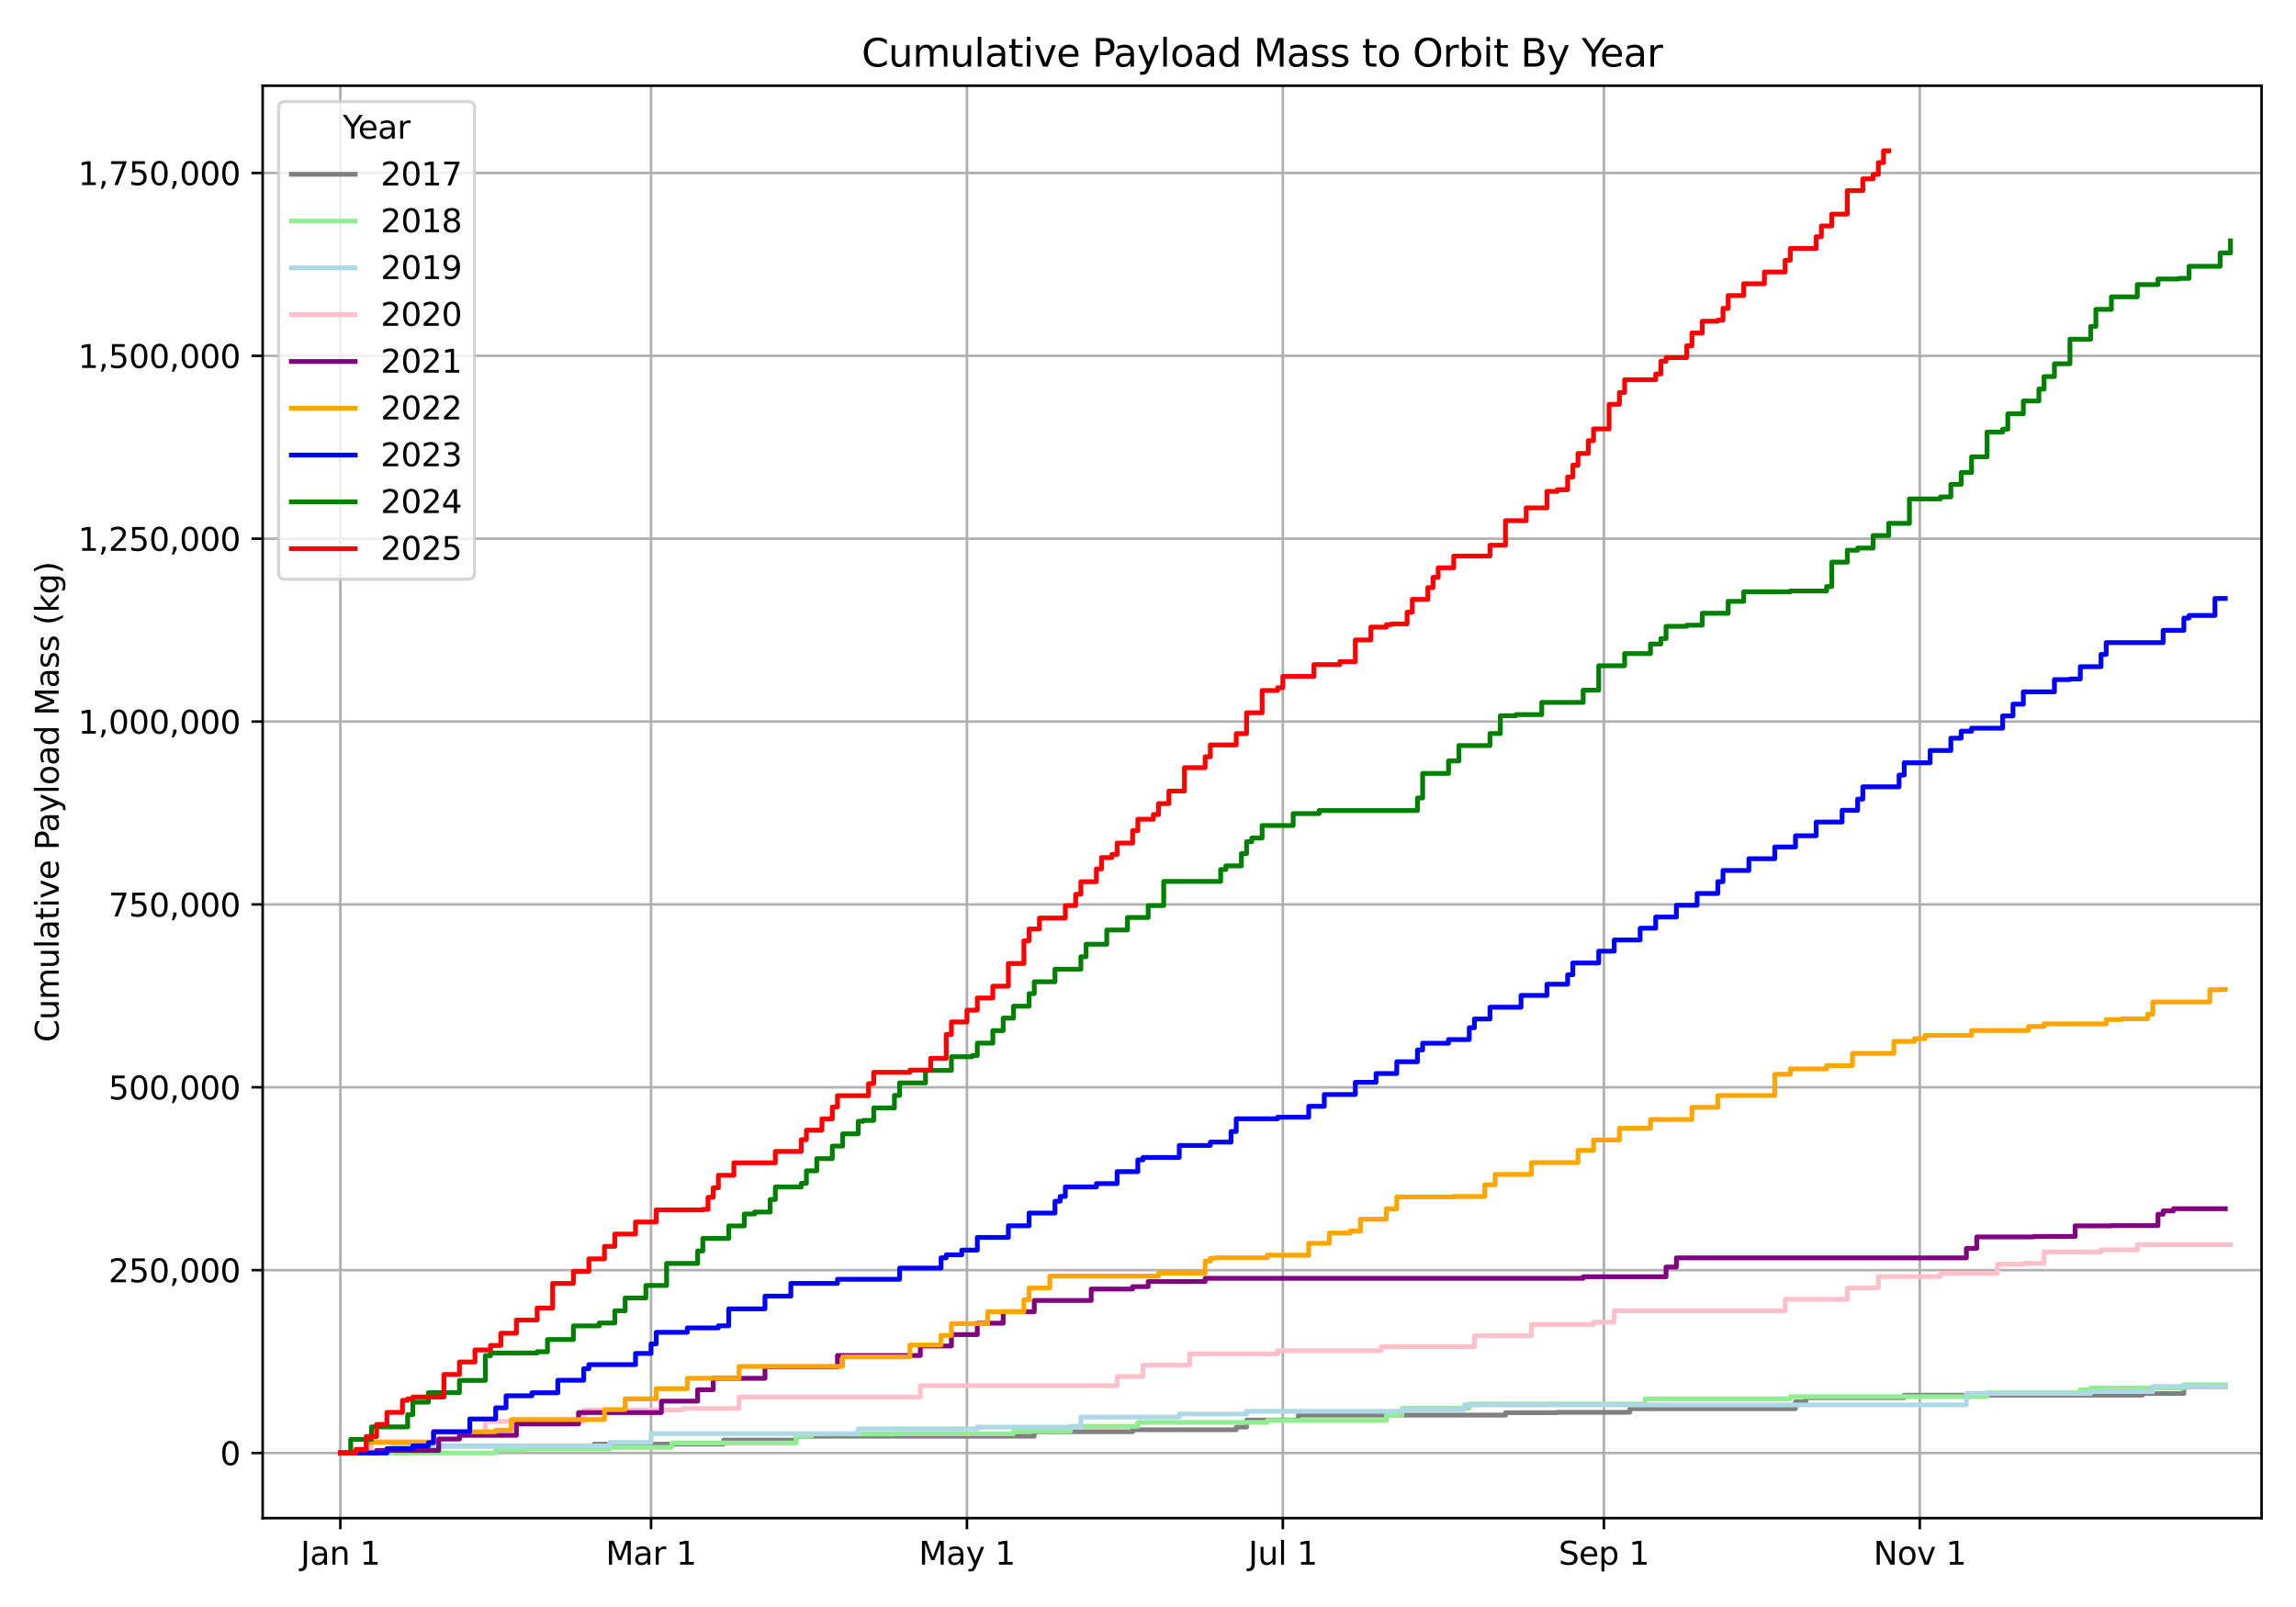 <?xml version="1.0" encoding="utf-8" standalone="no"?>
<!DOCTYPE svg PUBLIC "-//W3C//DTD SVG 1.1//EN"
  "http://www.w3.org/Graphics/SVG/1.1/DTD/svg11.dtd">
<svg xmlns:xlink="http://www.w3.org/1999/xlink" width="720pt" height="504pt" viewBox="0 0 720 504" xmlns="http://www.w3.org/2000/svg" version="1.1">
 <defs>
  <style type="text/css">*{stroke-linejoin: round; stroke-linecap: butt}</style>
 </defs>
 <g id="figure_1">
  <g id="patch_1">
   <path d="M 0 504 
L 720 504 
L 720 0 
L 0 0 
z
" style="fill: #ffffff"/>
  </g>
  <g id="axes_1">
   <g id="patch_2">
    <path d="M 82.37 476.12 
L 709.2 476.12 
L 709.2 26.88 
L 82.37 26.88 
z
" style="fill: #ffffff"/>
   </g>
   <g id="matplotlib.axis_1">
    <g id="xtick_1">
     <g id="line2d_1">
      <path d="M 106.729 476.12 
L 106.729 26.88 
" clip-path="url(#p1cbd0524ed)" style="fill: none; stroke: #b0b0b0; stroke-width: 0.8; stroke-linecap: square"/>
     </g>
     <g id="line2d_2">
      <defs>
       <path id="m8ef0f8f6c8" d="M 0 0 
L 0 3.5 
" style="stroke: #000000; stroke-width: 0.8"/>
      </defs>
      <g>
       <use xlink:href="#m8ef0f8f6c8" x="106.729" y="476.12" style="stroke: #000000; stroke-width: 0.8"/>
      </g>
     </g>
     <g id="text_1">
      <!-- Jan 1 -->
      <g transform="translate(94.251 490.718) scale(0.1 -0.1)">
       <defs>
        <path id="DejaVuSans-4a" d="M 628 4666 
L 1259 4666 
L 1259 325 
Q 1259 -519 939 -900 
Q 619 -1281 -91 -1281 
L -331 -1281 
L -331 -750 
L -134 -750 
Q 284 -750 456 -515 
Q 628 -281 628 325 
L 628 4666 
z
" transform="scale(0.016)"/>
        <path id="DejaVuSans-61" d="M 2194 1759 
Q 1497 1759 1228 1600 
Q 959 1441 959 1056 
Q 959 750 1161 570 
Q 1363 391 1709 391 
Q 2188 391 2477 730 
Q 2766 1069 2766 1631 
L 2766 1759 
L 2194 1759 
z
M 3341 1997 
L 3341 0 
L 2766 0 
L 2766 531 
Q 2569 213 2275 61 
Q 1981 -91 1556 -91 
Q 1019 -91 701 211 
Q 384 513 384 1019 
Q 384 1609 779 1909 
Q 1175 2209 1959 2209 
L 2766 2209 
L 2766 2266 
Q 2766 2663 2505 2880 
Q 2244 3097 1772 3097 
Q 1472 3097 1187 3025 
Q 903 2953 641 2809 
L 641 3341 
Q 956 3463 1253 3523 
Q 1550 3584 1831 3584 
Q 2591 3584 2966 3190 
Q 3341 2797 3341 1997 
z
" transform="scale(0.016)"/>
        <path id="DejaVuSans-6e" d="M 3513 2113 
L 3513 0 
L 2938 0 
L 2938 2094 
Q 2938 2591 2744 2837 
Q 2550 3084 2163 3084 
Q 1697 3084 1428 2787 
Q 1159 2491 1159 1978 
L 1159 0 
L 581 0 
L 581 3500 
L 1159 3500 
L 1159 2956 
Q 1366 3272 1645 3428 
Q 1925 3584 2291 3584 
Q 2894 3584 3203 3211 
Q 3513 2838 3513 2113 
z
" transform="scale(0.016)"/>
        <path id="DejaVuSans-20" transform="scale(0.016)"/>
        <path id="DejaVuSans-31" d="M 794 531 
L 1825 531 
L 1825 4091 
L 703 3866 
L 703 4441 
L 1819 4666 
L 2450 4666 
L 2450 531 
L 3481 531 
L 3481 0 
L 794 0 
L 794 531 
z
" transform="scale(0.016)"/>
       </defs>
       <use xlink:href="#DejaVuSans-4a"/>
       <use xlink:href="#DejaVuSans-61" x="29.492"/>
       <use xlink:href="#DejaVuSans-6e" x="90.771"/>
       <use xlink:href="#DejaVuSans-20" x="154.15"/>
       <use xlink:href="#DejaVuSans-31" x="185.938"/>
      </g>
     </g>
    </g>
    <g id="xtick_2">
     <g id="line2d_3">
      <path d="M 204.163 476.12 
L 204.163 26.88 
" clip-path="url(#p1cbd0524ed)" style="fill: none; stroke: #b0b0b0; stroke-width: 0.8; stroke-linecap: square"/>
     </g>
     <g id="line2d_4">
      <g>
       <use xlink:href="#m8ef0f8f6c8" x="204.163" y="476.12" style="stroke: #000000; stroke-width: 0.8"/>
      </g>
     </g>
     <g id="text_2">
      <!-- Mar 1 -->
      <g transform="translate(189.959 490.718) scale(0.1 -0.1)">
       <defs>
        <path id="DejaVuSans-4d" d="M 628 4666 
L 1569 4666 
L 2759 1491 
L 3956 4666 
L 4897 4666 
L 4897 0 
L 4281 0 
L 4281 4097 
L 3078 897 
L 2444 897 
L 1241 4097 
L 1241 0 
L 628 0 
L 628 4666 
z
" transform="scale(0.016)"/>
        <path id="DejaVuSans-72" d="M 2631 2963 
Q 2534 3019 2420 3045 
Q 2306 3072 2169 3072 
Q 1681 3072 1420 2755 
Q 1159 2438 1159 1844 
L 1159 0 
L 581 0 
L 581 3500 
L 1159 3500 
L 1159 2956 
Q 1341 3275 1631 3429 
Q 1922 3584 2338 3584 
Q 2397 3584 2469 3576 
Q 2541 3569 2628 3553 
L 2631 2963 
z
" transform="scale(0.016)"/>
       </defs>
       <use xlink:href="#DejaVuSans-4d"/>
       <use xlink:href="#DejaVuSans-61" x="86.279"/>
       <use xlink:href="#DejaVuSans-72" x="147.559"/>
       <use xlink:href="#DejaVuSans-20" x="188.672"/>
       <use xlink:href="#DejaVuSans-31" x="220.459"/>
      </g>
     </g>
    </g>
    <g id="xtick_3">
     <g id="line2d_5">
      <path d="M 303.222 476.12 
L 303.222 26.88 
" clip-path="url(#p1cbd0524ed)" style="fill: none; stroke: #b0b0b0; stroke-width: 0.8; stroke-linecap: square"/>
     </g>
     <g id="line2d_6">
      <g>
       <use xlink:href="#m8ef0f8f6c8" x="303.222" y="476.12" style="stroke: #000000; stroke-width: 0.8"/>
      </g>
     </g>
     <g id="text_3">
      <!-- May 1 -->
      <g transform="translate(288.114 490.718) scale(0.1 -0.1)">
       <defs>
        <path id="DejaVuSans-79" d="M 2059 -325 
Q 1816 -950 1584 -1140 
Q 1353 -1331 966 -1331 
L 506 -1331 
L 506 -850 
L 844 -850 
Q 1081 -850 1212 -737 
Q 1344 -625 1503 -206 
L 1606 56 
L 191 3500 
L 800 3500 
L 1894 763 
L 2988 3500 
L 3597 3500 
L 2059 -325 
z
" transform="scale(0.016)"/>
       </defs>
       <use xlink:href="#DejaVuSans-4d"/>
       <use xlink:href="#DejaVuSans-61" x="86.279"/>
       <use xlink:href="#DejaVuSans-79" x="147.559"/>
       <use xlink:href="#DejaVuSans-20" x="206.738"/>
       <use xlink:href="#DejaVuSans-31" x="238.525"/>
      </g>
     </g>
    </g>
    <g id="xtick_4">
     <g id="line2d_7">
      <path d="M 402.281 476.12 
L 402.281 26.88 
" clip-path="url(#p1cbd0524ed)" style="fill: none; stroke: #b0b0b0; stroke-width: 0.8; stroke-linecap: square"/>
     </g>
     <g id="line2d_8">
      <g>
       <use xlink:href="#m8ef0f8f6c8" x="402.281" y="476.12" style="stroke: #000000; stroke-width: 0.8"/>
      </g>
     </g>
     <g id="text_4">
      <!-- Jul 1 -->
      <g transform="translate(391.478 490.718) scale(0.1 -0.1)">
       <defs>
        <path id="DejaVuSans-75" d="M 544 1381 
L 544 3500 
L 1119 3500 
L 1119 1403 
Q 1119 906 1312 657 
Q 1506 409 1894 409 
Q 2359 409 2629 706 
Q 2900 1003 2900 1516 
L 2900 3500 
L 3475 3500 
L 3475 0 
L 2900 0 
L 2900 538 
Q 2691 219 2414 64 
Q 2138 -91 1772 -91 
Q 1169 -91 856 284 
Q 544 659 544 1381 
z
M 1991 3584 
L 1991 3584 
z
" transform="scale(0.016)"/>
        <path id="DejaVuSans-6c" d="M 603 4863 
L 1178 4863 
L 1178 0 
L 603 0 
L 603 4863 
z
" transform="scale(0.016)"/>
       </defs>
       <use xlink:href="#DejaVuSans-4a"/>
       <use xlink:href="#DejaVuSans-75" x="29.492"/>
       <use xlink:href="#DejaVuSans-6c" x="92.871"/>
       <use xlink:href="#DejaVuSans-20" x="120.654"/>
       <use xlink:href="#DejaVuSans-31" x="152.441"/>
      </g>
     </g>
    </g>
    <g id="xtick_5">
     <g id="line2d_9">
      <path d="M 502.963 476.12 
L 502.963 26.88 
" clip-path="url(#p1cbd0524ed)" style="fill: none; stroke: #b0b0b0; stroke-width: 0.8; stroke-linecap: square"/>
     </g>
     <g id="line2d_10">
      <g>
       <use xlink:href="#m8ef0f8f6c8" x="502.963" y="476.12" style="stroke: #000000; stroke-width: 0.8"/>
      </g>
     </g>
     <g id="text_5">
      <!-- Sep 1 -->
      <g transform="translate(488.768 490.718) scale(0.1 -0.1)">
       <defs>
        <path id="DejaVuSans-53" d="M 3425 4513 
L 3425 3897 
Q 3066 4069 2747 4153 
Q 2428 4238 2131 4238 
Q 1616 4238 1336 4038 
Q 1056 3838 1056 3469 
Q 1056 3159 1242 3001 
Q 1428 2844 1947 2747 
L 2328 2669 
Q 3034 2534 3370 2195 
Q 3706 1856 3706 1288 
Q 3706 609 3251 259 
Q 2797 -91 1919 -91 
Q 1588 -91 1214 -16 
Q 841 59 441 206 
L 441 856 
Q 825 641 1194 531 
Q 1563 422 1919 422 
Q 2459 422 2753 634 
Q 3047 847 3047 1241 
Q 3047 1584 2836 1778 
Q 2625 1972 2144 2069 
L 1759 2144 
Q 1053 2284 737 2584 
Q 422 2884 422 3419 
Q 422 4038 858 4394 
Q 1294 4750 2059 4750 
Q 2388 4750 2728 4690 
Q 3069 4631 3425 4513 
z
" transform="scale(0.016)"/>
        <path id="DejaVuSans-65" d="M 3597 1894 
L 3597 1613 
L 953 1613 
Q 991 1019 1311 708 
Q 1631 397 2203 397 
Q 2534 397 2845 478 
Q 3156 559 3463 722 
L 3463 178 
Q 3153 47 2828 -22 
Q 2503 -91 2169 -91 
Q 1331 -91 842 396 
Q 353 884 353 1716 
Q 353 2575 817 3079 
Q 1281 3584 2069 3584 
Q 2775 3584 3186 3129 
Q 3597 2675 3597 1894 
z
M 3022 2063 
Q 3016 2534 2758 2815 
Q 2500 3097 2075 3097 
Q 1594 3097 1305 2825 
Q 1016 2553 972 2059 
L 3022 2063 
z
" transform="scale(0.016)"/>
        <path id="DejaVuSans-70" d="M 1159 525 
L 1159 -1331 
L 581 -1331 
L 581 3500 
L 1159 3500 
L 1159 2969 
Q 1341 3281 1617 3432 
Q 1894 3584 2278 3584 
Q 2916 3584 3314 3078 
Q 3713 2572 3713 1747 
Q 3713 922 3314 415 
Q 2916 -91 2278 -91 
Q 1894 -91 1617 61 
Q 1341 213 1159 525 
z
M 3116 1747 
Q 3116 2381 2855 2742 
Q 2594 3103 2138 3103 
Q 1681 3103 1420 2742 
Q 1159 2381 1159 1747 
Q 1159 1113 1420 752 
Q 1681 391 2138 391 
Q 2594 391 2855 752 
Q 3116 1113 3116 1747 
z
" transform="scale(0.016)"/>
       </defs>
       <use xlink:href="#DejaVuSans-53"/>
       <use xlink:href="#DejaVuSans-65" x="63.477"/>
       <use xlink:href="#DejaVuSans-70" x="125"/>
       <use xlink:href="#DejaVuSans-20" x="188.477"/>
       <use xlink:href="#DejaVuSans-31" x="220.264"/>
      </g>
     </g>
    </g>
    <g id="xtick_6">
     <g id="line2d_11">
      <path d="M 602.022 476.12 
L 602.022 26.88 
" clip-path="url(#p1cbd0524ed)" style="fill: none; stroke: #b0b0b0; stroke-width: 0.8; stroke-linecap: square"/>
     </g>
     <g id="line2d_12">
      <g>
       <use xlink:href="#m8ef0f8f6c8" x="602.022" y="476.12" style="stroke: #000000; stroke-width: 0.8"/>
      </g>
     </g>
     <g id="text_6">
      <!-- Nov 1 -->
      <g transform="translate(587.492 490.718) scale(0.1 -0.1)">
       <defs>
        <path id="DejaVuSans-4e" d="M 628 4666 
L 1478 4666 
L 3547 763 
L 3547 4666 
L 4159 4666 
L 4159 0 
L 3309 0 
L 1241 3903 
L 1241 0 
L 628 0 
L 628 4666 
z
" transform="scale(0.016)"/>
        <path id="DejaVuSans-6f" d="M 1959 3097 
Q 1497 3097 1228 2736 
Q 959 2375 959 1747 
Q 959 1119 1226 758 
Q 1494 397 1959 397 
Q 2419 397 2687 759 
Q 2956 1122 2956 1747 
Q 2956 2369 2687 2733 
Q 2419 3097 1959 3097 
z
M 1959 3584 
Q 2709 3584 3137 3096 
Q 3566 2609 3566 1747 
Q 3566 888 3137 398 
Q 2709 -91 1959 -91 
Q 1206 -91 779 398 
Q 353 888 353 1747 
Q 353 2609 779 3096 
Q 1206 3584 1959 3584 
z
" transform="scale(0.016)"/>
        <path id="DejaVuSans-76" d="M 191 3500 
L 800 3500 
L 1894 563 
L 2988 3500 
L 3597 3500 
L 2284 0 
L 1503 0 
L 191 3500 
z
" transform="scale(0.016)"/>
       </defs>
       <use xlink:href="#DejaVuSans-4e"/>
       <use xlink:href="#DejaVuSans-6f" x="74.805"/>
       <use xlink:href="#DejaVuSans-76" x="135.986"/>
       <use xlink:href="#DejaVuSans-20" x="195.166"/>
       <use xlink:href="#DejaVuSans-31" x="226.953"/>
      </g>
     </g>
    </g>
   </g>
   <g id="matplotlib.axis_2">
    <g id="ytick_1">
     <g id="line2d_13">
      <path d="M 82.37 455.7 
L 709.2 455.7 
" clip-path="url(#p1cbd0524ed)" style="fill: none; stroke: #b0b0b0; stroke-width: 0.8; stroke-linecap: square"/>
     </g>
     <g id="line2d_14">
      <defs>
       <path id="m4c417c24a1" d="M 0 0 
L -3.5 0 
" style="stroke: #000000; stroke-width: 0.8"/>
      </defs>
      <g>
       <use xlink:href="#m4c417c24a1" x="82.37" y="455.7" style="stroke: #000000; stroke-width: 0.8"/>
      </g>
     </g>
     <g id="text_7">
      <!-- 0 -->
      <g transform="translate(69.007 459.499) scale(0.1 -0.1)">
       <defs>
        <path id="DejaVuSans-30" d="M 2034 4250 
Q 1547 4250 1301 3770 
Q 1056 3291 1056 2328 
Q 1056 1369 1301 889 
Q 1547 409 2034 409 
Q 2525 409 2770 889 
Q 3016 1369 3016 2328 
Q 3016 3291 2770 3770 
Q 2525 4250 2034 4250 
z
M 2034 4750 
Q 2819 4750 3233 4129 
Q 3647 3509 3647 2328 
Q 3647 1150 3233 529 
Q 2819 -91 2034 -91 
Q 1250 -91 836 529 
Q 422 1150 422 2328 
Q 422 3509 836 4129 
Q 1250 4750 2034 4750 
z
" transform="scale(0.016)"/>
       </defs>
       <use xlink:href="#DejaVuSans-30"/>
      </g>
     </g>
    </g>
    <g id="ytick_2">
     <g id="line2d_15">
      <path d="M 82.37 398.35 
L 709.2 398.35 
" clip-path="url(#p1cbd0524ed)" style="fill: none; stroke: #b0b0b0; stroke-width: 0.8; stroke-linecap: square"/>
     </g>
     <g id="line2d_16">
      <g>
       <use xlink:href="#m4c417c24a1" x="82.37" y="398.35" style="stroke: #000000; stroke-width: 0.8"/>
      </g>
     </g>
     <g id="text_8">
      <!-- 250,000 -->
      <g transform="translate(34.017 402.149) scale(0.1 -0.1)">
       <defs>
        <path id="DejaVuSans-32" d="M 1228 531 
L 3431 531 
L 3431 0 
L 469 0 
L 469 531 
Q 828 903 1448 1529 
Q 2069 2156 2228 2338 
Q 2531 2678 2651 2914 
Q 2772 3150 2772 3378 
Q 2772 3750 2511 3984 
Q 2250 4219 1831 4219 
Q 1534 4219 1204 4116 
Q 875 4013 500 3803 
L 500 4441 
Q 881 4594 1212 4672 
Q 1544 4750 1819 4750 
Q 2544 4750 2975 4387 
Q 3406 4025 3406 3419 
Q 3406 3131 3298 2873 
Q 3191 2616 2906 2266 
Q 2828 2175 2409 1742 
Q 1991 1309 1228 531 
z
" transform="scale(0.016)"/>
        <path id="DejaVuSans-35" d="M 691 4666 
L 3169 4666 
L 3169 4134 
L 1269 4134 
L 1269 2991 
Q 1406 3038 1543 3061 
Q 1681 3084 1819 3084 
Q 2600 3084 3056 2656 
Q 3513 2228 3513 1497 
Q 3513 744 3044 326 
Q 2575 -91 1722 -91 
Q 1428 -91 1123 -41 
Q 819 9 494 109 
L 494 744 
Q 775 591 1075 516 
Q 1375 441 1709 441 
Q 2250 441 2565 725 
Q 2881 1009 2881 1497 
Q 2881 1984 2565 2268 
Q 2250 2553 1709 2553 
Q 1456 2553 1204 2497 
Q 953 2441 691 2322 
L 691 4666 
z
" transform="scale(0.016)"/>
        <path id="DejaVuSans-2c" d="M 750 794 
L 1409 794 
L 1409 256 
L 897 -744 
L 494 -744 
L 750 256 
L 750 794 
z
" transform="scale(0.016)"/>
       </defs>
       <use xlink:href="#DejaVuSans-32"/>
       <use xlink:href="#DejaVuSans-35" x="63.623"/>
       <use xlink:href="#DejaVuSans-30" x="127.246"/>
       <use xlink:href="#DejaVuSans-2c" x="190.869"/>
       <use xlink:href="#DejaVuSans-30" x="222.656"/>
       <use xlink:href="#DejaVuSans-30" x="286.279"/>
       <use xlink:href="#DejaVuSans-30" x="349.902"/>
      </g>
     </g>
    </g>
    <g id="ytick_3">
     <g id="line2d_17">
      <path d="M 82.37 341 
L 709.2 341 
" clip-path="url(#p1cbd0524ed)" style="fill: none; stroke: #b0b0b0; stroke-width: 0.8; stroke-linecap: square"/>
     </g>
     <g id="line2d_18">
      <g>
       <use xlink:href="#m4c417c24a1" x="82.37" y="341" style="stroke: #000000; stroke-width: 0.8"/>
      </g>
     </g>
     <g id="text_9">
      <!-- 500,000 -->
      <g transform="translate(34.017 344.799) scale(0.1 -0.1)">
       <use xlink:href="#DejaVuSans-35"/>
       <use xlink:href="#DejaVuSans-30" x="63.623"/>
       <use xlink:href="#DejaVuSans-30" x="127.246"/>
       <use xlink:href="#DejaVuSans-2c" x="190.869"/>
       <use xlink:href="#DejaVuSans-30" x="222.656"/>
       <use xlink:href="#DejaVuSans-30" x="286.279"/>
       <use xlink:href="#DejaVuSans-30" x="349.902"/>
      </g>
     </g>
    </g>
    <g id="ytick_4">
     <g id="line2d_19">
      <path d="M 82.37 283.649 
L 709.2 283.649 
" clip-path="url(#p1cbd0524ed)" style="fill: none; stroke: #b0b0b0; stroke-width: 0.8; stroke-linecap: square"/>
     </g>
     <g id="line2d_20">
      <g>
       <use xlink:href="#m4c417c24a1" x="82.37" y="283.649" style="stroke: #000000; stroke-width: 0.8"/>
      </g>
     </g>
     <g id="text_10">
      <!-- 750,000 -->
      <g transform="translate(34.017 287.449) scale(0.1 -0.1)">
       <defs>
        <path id="DejaVuSans-37" d="M 525 4666 
L 3525 4666 
L 3525 4397 
L 1831 0 
L 1172 0 
L 2766 4134 
L 525 4134 
L 525 4666 
z
" transform="scale(0.016)"/>
       </defs>
       <use xlink:href="#DejaVuSans-37"/>
       <use xlink:href="#DejaVuSans-35" x="63.623"/>
       <use xlink:href="#DejaVuSans-30" x="127.246"/>
       <use xlink:href="#DejaVuSans-2c" x="190.869"/>
       <use xlink:href="#DejaVuSans-30" x="222.656"/>
       <use xlink:href="#DejaVuSans-30" x="286.279"/>
       <use xlink:href="#DejaVuSans-30" x="349.902"/>
      </g>
     </g>
    </g>
    <g id="ytick_5">
     <g id="line2d_21">
      <path d="M 82.37 226.299 
L 709.2 226.299 
" clip-path="url(#p1cbd0524ed)" style="fill: none; stroke: #b0b0b0; stroke-width: 0.8; stroke-linecap: square"/>
     </g>
     <g id="line2d_22">
      <g>
       <use xlink:href="#m4c417c24a1" x="82.37" y="226.299" style="stroke: #000000; stroke-width: 0.8"/>
      </g>
     </g>
     <g id="text_11">
      <!-- 1,000,000 -->
      <g transform="translate(24.476 230.098) scale(0.1 -0.1)">
       <use xlink:href="#DejaVuSans-31"/>
       <use xlink:href="#DejaVuSans-2c" x="63.623"/>
       <use xlink:href="#DejaVuSans-30" x="95.41"/>
       <use xlink:href="#DejaVuSans-30" x="159.033"/>
       <use xlink:href="#DejaVuSans-30" x="222.656"/>
       <use xlink:href="#DejaVuSans-2c" x="286.279"/>
       <use xlink:href="#DejaVuSans-30" x="318.066"/>
       <use xlink:href="#DejaVuSans-30" x="381.689"/>
       <use xlink:href="#DejaVuSans-30" x="445.312"/>
      </g>
     </g>
    </g>
    <g id="ytick_6">
     <g id="line2d_23">
      <path d="M 82.37 168.949 
L 709.2 168.949 
" clip-path="url(#p1cbd0524ed)" style="fill: none; stroke: #b0b0b0; stroke-width: 0.8; stroke-linecap: square"/>
     </g>
     <g id="line2d_24">
      <g>
       <use xlink:href="#m4c417c24a1" x="82.37" y="168.949" style="stroke: #000000; stroke-width: 0.8"/>
      </g>
     </g>
     <g id="text_12">
      <!-- 1,250,000 -->
      <g transform="translate(24.476 172.748) scale(0.1 -0.1)">
       <use xlink:href="#DejaVuSans-31"/>
       <use xlink:href="#DejaVuSans-2c" x="63.623"/>
       <use xlink:href="#DejaVuSans-32" x="95.41"/>
       <use xlink:href="#DejaVuSans-35" x="159.033"/>
       <use xlink:href="#DejaVuSans-30" x="222.656"/>
       <use xlink:href="#DejaVuSans-2c" x="286.279"/>
       <use xlink:href="#DejaVuSans-30" x="318.066"/>
       <use xlink:href="#DejaVuSans-30" x="381.689"/>
       <use xlink:href="#DejaVuSans-30" x="445.312"/>
      </g>
     </g>
    </g>
    <g id="ytick_7">
     <g id="line2d_25">
      <path d="M 82.37 111.599 
L 709.2 111.599 
" clip-path="url(#p1cbd0524ed)" style="fill: none; stroke: #b0b0b0; stroke-width: 0.8; stroke-linecap: square"/>
     </g>
     <g id="line2d_26">
      <g>
       <use xlink:href="#m4c417c24a1" x="82.37" y="111.599" style="stroke: #000000; stroke-width: 0.8"/>
      </g>
     </g>
     <g id="text_13">
      <!-- 1,500,000 -->
      <g transform="translate(24.476 115.398) scale(0.1 -0.1)">
       <use xlink:href="#DejaVuSans-31"/>
       <use xlink:href="#DejaVuSans-2c" x="63.623"/>
       <use xlink:href="#DejaVuSans-35" x="95.41"/>
       <use xlink:href="#DejaVuSans-30" x="159.033"/>
       <use xlink:href="#DejaVuSans-30" x="222.656"/>
       <use xlink:href="#DejaVuSans-2c" x="286.279"/>
       <use xlink:href="#DejaVuSans-30" x="318.066"/>
       <use xlink:href="#DejaVuSans-30" x="381.689"/>
       <use xlink:href="#DejaVuSans-30" x="445.312"/>
      </g>
     </g>
    </g>
    <g id="ytick_8">
     <g id="line2d_27">
      <path d="M 82.37 54.249 
L 709.2 54.249 
" clip-path="url(#p1cbd0524ed)" style="fill: none; stroke: #b0b0b0; stroke-width: 0.8; stroke-linecap: square"/>
     </g>
     <g id="line2d_28">
      <g>
       <use xlink:href="#m4c417c24a1" x="82.37" y="54.249" style="stroke: #000000; stroke-width: 0.8"/>
      </g>
     </g>
     <g id="text_14">
      <!-- 1,750,000 -->
      <g transform="translate(24.476 58.048) scale(0.1 -0.1)">
       <use xlink:href="#DejaVuSans-31"/>
       <use xlink:href="#DejaVuSans-2c" x="63.623"/>
       <use xlink:href="#DejaVuSans-37" x="95.41"/>
       <use xlink:href="#DejaVuSans-35" x="159.033"/>
       <use xlink:href="#DejaVuSans-30" x="222.656"/>
       <use xlink:href="#DejaVuSans-2c" x="286.279"/>
       <use xlink:href="#DejaVuSans-30" x="318.066"/>
       <use xlink:href="#DejaVuSans-30" x="381.689"/>
       <use xlink:href="#DejaVuSans-30" x="445.312"/>
      </g>
     </g>
    </g>
    <g id="text_15">
     <!-- Cumulative Payload Mass (kg) -->
     <g transform="translate(18.397 326.863) rotate(-90) scale(0.1 -0.1)">
      <defs>
       <path id="DejaVuSans-43" d="M 4122 4306 
L 4122 3641 
Q 3803 3938 3442 4084 
Q 3081 4231 2675 4231 
Q 1875 4231 1450 3742 
Q 1025 3253 1025 2328 
Q 1025 1406 1450 917 
Q 1875 428 2675 428 
Q 3081 428 3442 575 
Q 3803 722 4122 1019 
L 4122 359 
Q 3791 134 3420 21 
Q 3050 -91 2638 -91 
Q 1578 -91 968 557 
Q 359 1206 359 2328 
Q 359 3453 968 4101 
Q 1578 4750 2638 4750 
Q 3056 4750 3426 4639 
Q 3797 4528 4122 4306 
z
" transform="scale(0.016)"/>
       <path id="DejaVuSans-6d" d="M 3328 2828 
Q 3544 3216 3844 3400 
Q 4144 3584 4550 3584 
Q 5097 3584 5394 3201 
Q 5691 2819 5691 2113 
L 5691 0 
L 5113 0 
L 5113 2094 
Q 5113 2597 4934 2840 
Q 4756 3084 4391 3084 
Q 3944 3084 3684 2787 
Q 3425 2491 3425 1978 
L 3425 0 
L 2847 0 
L 2847 2094 
Q 2847 2600 2669 2842 
Q 2491 3084 2119 3084 
Q 1678 3084 1418 2786 
Q 1159 2488 1159 1978 
L 1159 0 
L 581 0 
L 581 3500 
L 1159 3500 
L 1159 2956 
Q 1356 3278 1631 3431 
Q 1906 3584 2284 3584 
Q 2666 3584 2933 3390 
Q 3200 3197 3328 2828 
z
" transform="scale(0.016)"/>
       <path id="DejaVuSans-74" d="M 1172 4494 
L 1172 3500 
L 2356 3500 
L 2356 3053 
L 1172 3053 
L 1172 1153 
Q 1172 725 1289 603 
Q 1406 481 1766 481 
L 2356 481 
L 2356 0 
L 1766 0 
Q 1100 0 847 248 
Q 594 497 594 1153 
L 594 3053 
L 172 3053 
L 172 3500 
L 594 3500 
L 594 4494 
L 1172 4494 
z
" transform="scale(0.016)"/>
       <path id="DejaVuSans-69" d="M 603 3500 
L 1178 3500 
L 1178 0 
L 603 0 
L 603 3500 
z
M 603 4863 
L 1178 4863 
L 1178 4134 
L 603 4134 
L 603 4863 
z
" transform="scale(0.016)"/>
       <path id="DejaVuSans-50" d="M 1259 4147 
L 1259 2394 
L 2053 2394 
Q 2494 2394 2734 2622 
Q 2975 2850 2975 3272 
Q 2975 3691 2734 3919 
Q 2494 4147 2053 4147 
L 1259 4147 
z
M 628 4666 
L 2053 4666 
Q 2838 4666 3239 4311 
Q 3641 3956 3641 3272 
Q 3641 2581 3239 2228 
Q 2838 1875 2053 1875 
L 1259 1875 
L 1259 0 
L 628 0 
L 628 4666 
z
" transform="scale(0.016)"/>
       <path id="DejaVuSans-64" d="M 2906 2969 
L 2906 4863 
L 3481 4863 
L 3481 0 
L 2906 0 
L 2906 525 
Q 2725 213 2448 61 
Q 2172 -91 1784 -91 
Q 1150 -91 751 415 
Q 353 922 353 1747 
Q 353 2572 751 3078 
Q 1150 3584 1784 3584 
Q 2172 3584 2448 3432 
Q 2725 3281 2906 2969 
z
M 947 1747 
Q 947 1113 1208 752 
Q 1469 391 1925 391 
Q 2381 391 2643 752 
Q 2906 1113 2906 1747 
Q 2906 2381 2643 2742 
Q 2381 3103 1925 3103 
Q 1469 3103 1208 2742 
Q 947 2381 947 1747 
z
" transform="scale(0.016)"/>
       <path id="DejaVuSans-73" d="M 2834 3397 
L 2834 2853 
Q 2591 2978 2328 3040 
Q 2066 3103 1784 3103 
Q 1356 3103 1142 2972 
Q 928 2841 928 2578 
Q 928 2378 1081 2264 
Q 1234 2150 1697 2047 
L 1894 2003 
Q 2506 1872 2764 1633 
Q 3022 1394 3022 966 
Q 3022 478 2636 193 
Q 2250 -91 1575 -91 
Q 1294 -91 989 -36 
Q 684 19 347 128 
L 347 722 
Q 666 556 975 473 
Q 1284 391 1588 391 
Q 1994 391 2212 530 
Q 2431 669 2431 922 
Q 2431 1156 2273 1281 
Q 2116 1406 1581 1522 
L 1381 1569 
Q 847 1681 609 1914 
Q 372 2147 372 2553 
Q 372 3047 722 3315 
Q 1072 3584 1716 3584 
Q 2034 3584 2315 3537 
Q 2597 3491 2834 3397 
z
" transform="scale(0.016)"/>
       <path id="DejaVuSans-28" d="M 1984 4856 
Q 1566 4138 1362 3434 
Q 1159 2731 1159 2009 
Q 1159 1288 1364 580 
Q 1569 -128 1984 -844 
L 1484 -844 
Q 1016 -109 783 600 
Q 550 1309 550 2009 
Q 550 2706 781 3412 
Q 1013 4119 1484 4856 
L 1984 4856 
z
" transform="scale(0.016)"/>
       <path id="DejaVuSans-6b" d="M 581 4863 
L 1159 4863 
L 1159 1991 
L 2875 3500 
L 3609 3500 
L 1753 1863 
L 3688 0 
L 2938 0 
L 1159 1709 
L 1159 0 
L 581 0 
L 581 4863 
z
" transform="scale(0.016)"/>
       <path id="DejaVuSans-67" d="M 2906 1791 
Q 2906 2416 2648 2759 
Q 2391 3103 1925 3103 
Q 1463 3103 1205 2759 
Q 947 2416 947 1791 
Q 947 1169 1205 825 
Q 1463 481 1925 481 
Q 2391 481 2648 825 
Q 2906 1169 2906 1791 
z
M 3481 434 
Q 3481 -459 3084 -895 
Q 2688 -1331 1869 -1331 
Q 1566 -1331 1297 -1286 
Q 1028 -1241 775 -1147 
L 775 -588 
Q 1028 -725 1275 -790 
Q 1522 -856 1778 -856 
Q 2344 -856 2625 -561 
Q 2906 -266 2906 331 
L 2906 616 
Q 2728 306 2450 153 
Q 2172 0 1784 0 
Q 1141 0 747 490 
Q 353 981 353 1791 
Q 353 2603 747 3093 
Q 1141 3584 1784 3584 
Q 2172 3584 2450 3431 
Q 2728 3278 2906 2969 
L 2906 3500 
L 3481 3500 
L 3481 434 
z
" transform="scale(0.016)"/>
       <path id="DejaVuSans-29" d="M 513 4856 
L 1013 4856 
Q 1481 4119 1714 3412 
Q 1947 2706 1947 2009 
Q 1947 1309 1714 600 
Q 1481 -109 1013 -844 
L 513 -844 
Q 928 -128 1133 580 
Q 1338 1288 1338 2009 
Q 1338 2731 1133 3434 
Q 928 4138 513 4856 
z
" transform="scale(0.016)"/>
      </defs>
      <use xlink:href="#DejaVuSans-43"/>
      <use xlink:href="#DejaVuSans-75" x="69.824"/>
      <use xlink:href="#DejaVuSans-6d" x="133.203"/>
      <use xlink:href="#DejaVuSans-75" x="230.615"/>
      <use xlink:href="#DejaVuSans-6c" x="293.994"/>
      <use xlink:href="#DejaVuSans-61" x="321.777"/>
      <use xlink:href="#DejaVuSans-74" x="383.057"/>
      <use xlink:href="#DejaVuSans-69" x="422.266"/>
      <use xlink:href="#DejaVuSans-76" x="450.049"/>
      <use xlink:href="#DejaVuSans-65" x="509.229"/>
      <use xlink:href="#DejaVuSans-20" x="570.752"/>
      <use xlink:href="#DejaVuSans-50" x="602.539"/>
      <use xlink:href="#DejaVuSans-61" x="658.342"/>
      <use xlink:href="#DejaVuSans-79" x="719.621"/>
      <use xlink:href="#DejaVuSans-6c" x="778.801"/>
      <use xlink:href="#DejaVuSans-6f" x="806.584"/>
      <use xlink:href="#DejaVuSans-61" x="867.766"/>
      <use xlink:href="#DejaVuSans-64" x="929.045"/>
      <use xlink:href="#DejaVuSans-20" x="992.521"/>
      <use xlink:href="#DejaVuSans-4d" x="1024.309"/>
      <use xlink:href="#DejaVuSans-61" x="1110.588"/>
      <use xlink:href="#DejaVuSans-73" x="1171.867"/>
      <use xlink:href="#DejaVuSans-73" x="1223.967"/>
      <use xlink:href="#DejaVuSans-20" x="1276.066"/>
      <use xlink:href="#DejaVuSans-28" x="1307.854"/>
      <use xlink:href="#DejaVuSans-6b" x="1346.867"/>
      <use xlink:href="#DejaVuSans-67" x="1404.777"/>
      <use xlink:href="#DejaVuSans-29" x="1468.254"/>
     </g>
    </g>
   </g>
   <g id="line2d_29">
    <path d="M 106.729 455.7 
L 127.84 455.7 
L 127.84 453.498 
L 186.3 453.498 
L 186.3 452.927 
L 226.898 452.927 
L 226.898 451.642 
L 249.633 451.642 
L 249.633 450.426 
L 301.598 450.426 
L 301.598 450.426 
L 324.333 450.426 
L 324.333 449.034 
L 355.187 449.034 
L 355.187 448.412 
L 387.665 448.412 
L 387.665 447.571 
L 390.913 447.571 
L 390.913 445.368 
L 407.152 445.368 
L 407.152 443.817 
L 472.109 443.817 
L 472.109 443.058 
L 488.348 443.058 
L 488.348 442.949 
L 511.083 442.949 
L 511.083 441.805 
L 563.048 441.805 
L 563.048 439.602 
L 566.296 439.602 
L 566.296 438.363 
L 597.15 438.363 
L 597.15 437.561 
L 671.85 437.561 
L 671.85 437.055 
L 684.841 437.055 
L 684.841 434.853 
L 697.833 434.853 
L 697.833 434.853 
" clip-path="url(#p1cbd0524ed)" style="fill: none; stroke: #808080; stroke-width: 1.5; stroke-linecap: square"/>
   </g>
   <g id="line2d_30">
    <path d="M 106.729 455.7 
L 118.096 455.7 
L 118.096 455.7 
L 155.446 455.7 
L 155.446 454.73 
L 165.19 454.73 
L 165.19 454.443 
L 191.172 454.443 
L 191.172 453.95 
L 210.659 453.95 
L 210.659 452.552 
L 249.633 452.552 
L 249.633 450.35 
L 254.505 450.35 
L 254.505 449.743 
L 280.487 449.743 
L 280.487 449.66 
L 317.837 449.66 
L 317.837 448.834 
L 335.7 448.834 
L 335.7 447.352 
L 356.811 447.352 
L 356.811 446.117 
L 397.409 446.117 
L 397.409 445.498 
L 434.759 445.498 
L 434.759 443.875 
L 439.631 443.875 
L 439.631 441.673 
L 460.741 441.673 
L 460.741 440.342 
L 515.954 440.342 
L 515.954 438.723 
L 561.424 438.723 
L 561.424 438.035 
L 623.133 438.035 
L 623.133 436.819 
L 652.363 436.819 
L 652.363 435.901 
L 655.611 435.901 
L 655.611 435.328 
L 684.841 435.328 
L 684.841 434.318 
L 697.833 434.318 
L 697.833 434.318 
" clip-path="url(#p1cbd0524ed)" style="fill: none; stroke: #90ee90; stroke-width: 1.5; stroke-linecap: square"/>
   </g>
   <g id="line2d_31">
    <path d="M 106.729 455.7 
L 122.968 455.7 
L 122.968 453.498 
L 191.172 453.498 
L 191.172 452.385 
L 204.163 452.385 
L 204.163 449.62 
L 269.12 449.62 
L 269.12 448.137 
L 306.47 448.137 
L 306.47 447.564 
L 338.948 447.564 
L 338.948 444.44 
L 369.802 444.44 
L 369.802 443.476 
L 390.913 443.476 
L 390.913 442.628 
L 439.631 442.628 
L 439.631 442.107 
L 459.118 442.107 
L 459.118 440.616 
L 616.637 440.616 
L 616.637 437.038 
L 655.611 437.038 
L 655.611 436.437 
L 675.098 436.437 
L 675.098 434.841 
L 697.833 434.841 
L 697.833 434.841 
" clip-path="url(#p1cbd0524ed)" style="fill: none; stroke: #add8e6; stroke-width: 1.5; stroke-linecap: square"/>
   </g>
   <g id="line2d_32">
    <path d="M 106.729 455.7 
L 116.472 455.7 
L 116.472 452.121 
L 135.959 452.121 
L 135.959 449.357 
L 152.198 449.357 
L 152.198 445.778 
L 183.053 445.778 
L 183.053 442.2 
L 213.907 442.2 
L 213.907 441.746 
L 231.77 441.746 
L 231.77 438.168 
L 288.607 438.168 
L 288.607 434.589 
L 350.315 434.589 
L 350.315 431.715 
L 358.435 431.715 
L 358.435 428.136 
L 373.05 428.136 
L 373.05 424.601 
L 400.657 424.601 
L 400.657 423.612 
L 433.135 423.612 
L 433.135 422.35 
L 462.365 422.35 
L 462.365 418.925 
L 480.228 418.925 
L 480.228 415.383 
L 499.715 415.383 
L 499.715 414.665 
L 506.211 414.665 
L 506.211 411.086 
L 559.8 411.086 
L 559.8 407.507 
L 579.287 407.507 
L 579.287 403.929 
L 589.031 403.929 
L 589.031 400.35 
L 608.517 400.35 
L 608.517 399.361 
L 626.38 399.361 
L 626.38 396.494 
L 634.5 396.494 
L 634.5 396.22 
L 640.996 396.22 
L 640.996 392.642 
L 658.859 392.642 
L 658.859 391.96 
L 670.226 391.96 
L 670.226 390.354 
L 679.97 390.354 
L 679.97 390.354 
L 699.457 390.354 
L 699.457 390.354 
" clip-path="url(#p1cbd0524ed)" style="fill: none; stroke: #ffc0cb; stroke-width: 1.5; stroke-linecap: square"/>
   </g>
   <g id="line2d_33">
    <path d="M 106.729 455.7 
L 118.096 455.7 
L 118.096 454.897 
L 137.583 454.897 
L 137.583 451.318 
L 144.079 451.318 
L 144.079 450.171 
L 161.942 450.171 
L 161.942 446.593 
L 181.429 446.593 
L 181.429 443.014 
L 207.411 443.014 
L 207.411 439.435 
L 218.779 439.435 
L 218.779 435.857 
L 223.65 435.857 
L 223.65 432.278 
L 239.889 432.278 
L 239.889 428.7 
L 262.624 428.7 
L 262.624 425.121 
L 288.607 425.121 
L 288.607 422.139 
L 298.35 422.139 
L 298.35 418.56 
L 306.47 418.56 
L 306.47 414.981 
L 314.589 414.981 
L 314.589 411.403 
L 324.333 411.403 
L 324.333 407.861 
L 342.196 407.861 
L 342.196 404.282 
L 355.187 404.282 
L 355.187 403.519 
L 360.059 403.519 
L 360.059 401.913 
L 377.922 401.913 
L 377.922 400.919 
L 399.033 400.919 
L 399.033 400.919 
L 496.468 400.919 
L 496.468 400.415 
L 522.45 400.415 
L 522.45 397.373 
L 525.698 397.373 
L 525.698 394.501 
L 616.637 394.501 
L 616.637 391.519 
L 619.885 391.519 
L 619.885 387.932 
L 637.748 387.932 
L 637.748 387.789 
L 650.739 387.789 
L 650.739 384.463 
L 662.107 384.463 
L 662.107 384.388 
L 676.722 384.388 
L 676.722 380.809 
L 678.346 380.809 
L 678.346 379.777 
L 681.593 379.777 
L 681.593 379.091 
L 697.833 379.091 
L 697.833 379.091 
" clip-path="url(#p1cbd0524ed)" style="fill: none; stroke: #800080; stroke-width: 1.5; stroke-linecap: square"/>
   </g>
   <g id="line2d_34">
    <path d="M 106.729 455.7 
L 114.848 455.7 
L 114.848 452.374 
L 126.216 452.374 
L 126.216 452.374 
L 135.959 452.374 
L 135.959 449.047 
L 155.446 449.047 
L 155.446 448.542 
L 158.694 448.542 
L 158.694 448.542 
L 160.318 448.542 
L 160.318 445.215 
L 189.548 445.215 
L 189.548 442.095 
L 196.044 442.095 
L 196.044 438.712 
L 205.787 438.712 
L 205.787 435.523 
L 215.531 435.523 
L 215.531 432.275 
L 231.77 432.275 
L 231.77 428.547 
L 252.881 428.547 
L 252.881 428.547 
L 264.248 428.547 
L 264.248 425.565 
L 278.863 425.565 
L 278.863 425.565 
L 285.359 425.565 
L 285.359 421.837 
L 295.102 421.837 
L 295.102 418.855 
L 298.35 418.855 
L 298.35 415.127 
L 309.718 415.127 
L 309.718 411.399 
L 321.085 411.399 
L 321.085 407.671 
L 322.709 407.671 
L 322.709 403.944 
L 329.205 403.944 
L 329.205 400.216 
L 340.572 400.216 
L 340.572 400.216 
L 363.307 400.216 
L 363.307 399.275 
L 377.922 399.275 
L 377.922 395.548 
L 379.546 395.548 
L 379.546 394.63 
L 381.17 394.63 
L 381.17 394.469 
L 397.409 394.469 
L 397.409 393.667 
L 410.4 393.667 
L 410.4 389.939 
L 416.896 389.939 
L 416.896 386.704 
L 423.392 386.704 
L 423.392 386.092 
L 426.639 386.092 
L 426.639 382.364 
L 434.759 382.364 
L 434.759 379.13 
L 438.007 379.13 
L 438.007 375.402 
L 455.87 375.402 
L 455.87 375.246 
L 465.613 375.246 
L 465.613 371.576 
L 468.861 371.576 
L 468.861 368.341 
L 480.228 368.341 
L 480.228 364.614 
L 494.844 364.614 
L 494.844 360.783 
L 499.715 360.783 
L 499.715 357.525 
L 507.835 357.525 
L 507.835 353.855 
L 517.578 353.855 
L 517.578 351.116 
L 530.57 351.116 
L 530.57 347.285 
L 538.689 347.285 
L 538.689 343.592 
L 556.552 343.592 
L 556.552 340.61 
L 556.552 340.61 
L 556.552 336.916 
L 561.424 336.916 
L 561.424 335.23 
L 572.791 335.23 
L 572.791 334.198 
L 580.911 334.198 
L 580.911 330.367 
L 593.902 330.367 
L 593.902 326.605 
L 600.398 326.605 
L 600.398 325.744 
L 603.646 325.744 
L 603.646 324.712 
L 618.261 324.712 
L 618.261 323.198 
L 636.124 323.198 
L 636.124 321.936 
L 640.996 321.936 
L 640.996 321.127 
L 660.483 321.127 
L 660.483 319.751 
L 665.354 319.751 
L 665.354 319.521 
L 673.474 319.521 
L 673.474 319.017 
L 673.474 319.017 
L 673.474 318.076 
L 675.098 318.076 
L 675.098 314.245 
L 692.961 314.245 
L 692.961 310.414 
L 696.209 310.414 
L 696.209 310.322 
L 697.833 310.322 
L 697.833 310.322 
" clip-path="url(#p1cbd0524ed)" style="fill: none; stroke: #ffa500; stroke-width: 1.5; stroke-linecap: square"/>
   </g>
   <g id="line2d_35">
    <path d="M 106.729 455.7 
L 121.344 455.7 
L 121.344 454.324 
L 129.463 454.324 
L 129.463 453.463 
L 134.335 453.463 
L 134.335 452.465 
L 135.959 452.465 
L 135.959 449.024 
L 147.326 449.024 
L 147.326 445.032 
L 155.446 445.032 
L 155.446 441.546 
L 158.694 441.546 
L 158.694 437.76 
L 166.813 437.76 
L 166.813 436.809 
L 174.933 436.809 
L 174.933 432.887 
L 183.053 432.887 
L 183.053 429.239 
L 184.676 429.239 
L 184.676 427.984 
L 199.292 427.984 
L 199.292 424.474 
L 204.163 424.474 
L 204.163 421.492 
L 205.787 421.492 
L 205.787 417.845 
L 215.531 417.845 
L 215.531 416.468 
L 225.274 416.468 
L 225.274 415.814 
L 228.522 415.814 
L 228.522 410.492 
L 239.889 410.492 
L 239.889 406.5 
L 248.009 406.5 
L 248.009 402.509 
L 262.624 402.509 
L 262.624 401.227 
L 282.111 401.227 
L 282.111 397.717 
L 295.102 397.717 
L 295.102 394.483 
L 296.726 394.483 
L 296.726 393.542 
L 301.598 393.542 
L 301.598 392.074 
L 306.47 392.074 
L 306.47 388.082 
L 316.213 388.082 
L 316.213 384.435 
L 322.709 384.435 
L 322.709 380.443 
L 330.829 380.443 
L 330.829 376.75 
L 332.452 376.75 
L 332.452 375.236 
L 334.076 375.236 
L 334.076 372.254 
L 343.82 372.254 
L 343.82 371.221 
L 350.315 371.221 
L 350.315 367.459 
L 356.811 367.459 
L 356.811 363.766 
L 358.435 363.766 
L 358.435 363.008 
L 369.802 363.008 
L 369.802 359.246 
L 369.802 359.246 
L 379.546 359.246 
L 379.546 358.195 
L 386.042 358.195 
L 386.042 354.869 
L 387.665 354.869 
L 387.665 350.877 
L 400.657 350.877 
L 400.657 350.382 
L 410.4 350.382 
L 410.4 346.964 
L 415.272 346.964 
L 415.272 343.27 
L 425.015 343.27 
L 425.015 339.439 
L 431.511 339.439 
L 431.511 336.686 
L 438.007 336.686 
L 438.007 332.993 
L 444.502 332.993 
L 444.502 329.3 
L 446.126 329.3 
L 446.126 327.189 
L 454.246 327.189 
L 454.246 326.028 
L 460.741 326.028 
L 460.741 322.334 
L 462.365 322.334 
L 462.365 319.582 
L 467.237 319.582 
L 467.237 315.888 
L 476.981 315.888 
L 476.981 312.195 
L 485.1 312.195 
L 485.1 308.685 
L 491.596 308.685 
L 491.596 305.703 
L 493.22 305.703 
L 493.22 302.009 
L 501.339 302.009 
L 501.339 298.316 
L 506.211 298.316 
L 506.211 294.806 
L 514.331 294.806 
L 514.331 291.113 
L 519.202 291.113 
L 519.202 287.603 
L 525.698 287.603 
L 525.698 283.91 
L 532.194 283.91 
L 532.194 280.216 
L 538.689 280.216 
L 538.689 276.523 
L 540.313 276.523 
L 540.313 273.013 
L 548.433 273.013 
L 548.433 269.32 
L 556.552 269.32 
L 556.552 265.627 
L 563.048 265.627 
L 563.048 262.117 
L 569.544 262.117 
L 569.544 257.825 
L 577.663 257.825 
L 577.663 254.132 
L 582.535 254.132 
L 582.535 250.622 
L 584.159 250.622 
L 584.159 246.768 
L 595.526 246.768 
L 595.526 243.075 
L 597.15 243.075 
L 597.15 239.221 
L 605.27 239.221 
L 605.27 235.367 
L 611.765 235.367 
L 611.765 231.513 
L 615.013 231.513 
L 615.013 229.328 
L 618.261 229.328 
L 618.261 228.387 
L 628.004 228.387 
L 628.004 224.533 
L 628.004 224.533 
L 631.252 224.533 
L 631.252 220.84 
L 634.5 220.84 
L 634.5 216.986 
L 644.244 216.986 
L 644.244 213.132 
L 649.115 213.132 
L 649.115 212.949 
L 652.363 212.949 
L 652.363 209.095 
L 658.859 209.095 
L 658.859 205.241 
L 660.483 205.241 
L 660.483 201.547 
L 678.346 201.547 
L 678.346 197.693 
L 684.841 197.693 
L 684.841 193.839 
L 686.465 193.839 
L 686.465 193.014 
L 694.585 193.014 
L 694.585 187.703 
L 697.833 187.703 
L 697.833 187.703 
" clip-path="url(#p1cbd0524ed)" style="fill: none; stroke: #0000ff; stroke-width: 1.5; stroke-linecap: square"/>
   </g>
   <g id="line2d_36">
    <path d="M 106.729 455.7 
L 109.977 455.7 
L 109.977 451.433 
L 116.472 451.433 
L 116.472 447.51 
L 127.84 447.51 
L 127.84 443.679 
L 129.463 443.679 
L 129.463 439.757 
L 134.335 439.757 
L 134.335 436.774 
L 144.079 436.774 
L 144.079 432.943 
L 152.198 432.943 
L 152.198 425.19 
L 153.822 425.19 
L 153.822 424.335 
L 168.437 424.335 
L 168.437 423.946 
L 171.685 423.946 
L 171.685 420.115 
L 179.805 420.115 
L 179.805 415.841 
L 187.924 415.841 
L 187.924 414.924 
L 192.796 414.924 
L 192.796 411.093 
L 196.044 411.093 
L 196.044 407.078 
L 202.539 407.078 
L 202.539 403.156 
L 209.035 403.156 
L 209.035 396.251 
L 218.779 396.251 
L 218.779 392.328 
L 220.403 392.328 
L 220.403 388.405 
L 228.522 388.405 
L 228.522 384.482 
L 233.394 384.482 
L 233.394 380.743 
L 236.642 380.743 
L 236.642 380.119 
L 241.513 380.119 
L 241.513 376.196 
L 243.137 376.196 
L 243.137 372.273 
L 251.257 372.273 
L 251.257 371.126 
L 252.881 371.126 
L 252.881 367.204 
L 256.129 367.204 
L 256.129 363.373 
L 261 363.373 
L 261 359.45 
L 264.248 359.45 
L 264.248 355.596 
L 264.248 355.596 
L 269.12 355.596 
L 269.12 351.673 
L 270.744 351.673 
L 270.744 351.398 
L 273.992 351.398 
L 273.992 347.475 
L 280.487 347.475 
L 280.487 343.552 
L 282.111 343.552 
L 282.111 339.63 
L 290.231 339.63 
L 290.231 335.707 
L 298.35 335.707 
L 298.35 331.417 
L 304.846 331.417 
L 304.846 331.073 
L 306.47 331.073 
L 306.47 327.15 
L 311.342 327.15 
L 311.342 323.227 
L 314.589 323.227 
L 314.589 319.305 
L 317.837 319.305 
L 317.837 315.565 
L 322.709 315.565 
L 322.709 311.643 
L 324.333 311.643 
L 324.333 307.903 
L 330.829 307.903 
L 330.829 303.981 
L 338.948 303.981 
L 338.948 300.058 
L 340.572 300.058 
L 340.572 296.135 
L 347.068 296.135 
L 347.068 291.673 
L 353.563 291.673 
L 353.563 287.751 
L 360.059 287.751 
L 360.059 284.011 
L 364.931 284.011 
L 364.931 276.441 
L 382.794 276.441 
L 382.794 272.702 
L 384.418 272.702 
L 384.418 271.555 
L 389.289 271.555 
L 389.289 267.724 
L 390.913 267.724 
L 390.913 263.985 
L 392.537 263.985 
L 392.537 262.838 
L 395.785 262.838 
L 395.785 258.915 
L 405.528 258.915 
L 405.528 255.176 
L 413.648 255.176 
L 413.648 254.201 
L 444.502 254.201 
L 444.502 250.278 
L 446.126 250.278 
L 446.126 242.57 
L 454.246 242.57 
L 454.246 238.647 
L 457.494 238.647 
L 457.494 233.84 
L 467.237 233.84 
L 467.237 230.055 
L 470.485 230.055 
L 470.485 224.473 
L 475.357 224.473 
L 475.357 224.129 
L 483.476 224.129 
L 483.476 220.298 
L 496.468 220.298 
L 496.468 216.467 
L 501.339 216.467 
L 501.339 208.805 
L 509.459 208.805 
L 509.459 204.974 
L 517.578 204.974 
L 517.578 201.992 
L 520.826 201.992 
L 520.826 200.272 
L 522.45 200.272 
L 522.45 196.441 
L 528.946 196.441 
L 528.946 196.074 
L 533.818 196.074 
L 533.818 192.334 
L 541.937 192.334 
L 541.937 188.595 
L 546.809 188.595 
L 546.809 185.613 
L 561.424 185.613 
L 561.424 185.359 
L 572.791 185.359 
L 572.791 183.967 
L 574.415 183.967 
L 574.415 176.305 
L 579.287 176.305 
L 579.287 172.566 
L 582.535 172.566 
L 582.535 171.889 
L 587.407 171.889 
L 587.407 167.966 
L 592.278 167.966 
L 592.278 164.135 
L 598.774 164.135 
L 598.774 156.473 
L 608.517 156.473 
L 608.517 155.839 
L 611.765 155.839 
L 611.765 151.916 
L 615.013 151.916 
L 615.013 148.177 
L 618.261 148.177 
L 618.261 143.268 
L 623.133 143.268 
L 623.133 135.514 
L 628.004 135.514 
L 628.004 134.597 
L 629.628 134.597 
L 629.628 129.779 
L 634.5 129.779 
L 634.5 125.765 
L 639.372 125.765 
L 639.372 122.025 
L 640.996 122.025 
L 640.996 118.103 
L 644.244 118.103 
L 644.244 114.088 
L 649.115 114.088 
L 649.115 106.38 
L 655.611 106.38 
L 655.611 102.366 
L 657.235 102.366 
L 657.235 97.021 
L 662.107 97.021 
L 662.107 93.098 
L 670.226 93.098 
L 670.226 89.267 
L 676.722 89.267 
L 676.722 87.489 
L 683.217 87.489 
L 683.217 87.306 
L 686.465 87.306 
L 686.465 83.521 
L 696.209 83.521 
L 696.209 79.323 
L 699.457 79.323 
L 699.457 79.323 
L 699.457 75.537 
L 699.457 75.537 
" clip-path="url(#p1cbd0524ed)" style="fill: none; stroke: #008000; stroke-width: 1.5; stroke-linecap: square"/>
   </g>
   <g id="line2d_37">
    <path d="M 106.729 455.7 
L 111.6 455.7 
L 111.6 454.553 
L 114.848 454.553 
L 114.848 450.538 
L 118.096 450.538 
L 118.096 446.753 
L 121.344 446.753 
L 121.344 446.753 
L 121.344 442.968 
L 126.216 442.968 
L 126.216 439.183 
L 127.84 439.183 
L 127.84 438.724 
L 129.463 438.724 
L 129.463 438.147 
L 139.207 438.147 
L 139.207 431.081 
L 144.079 431.081 
L 144.079 427.159 
L 148.95 427.159 
L 148.95 423.374 
L 153.822 423.374 
L 153.822 421.974 
L 157.07 421.974 
L 157.07 418.143 
L 161.942 418.143 
L 161.942 414.014 
L 168.437 414.014 
L 168.437 410.229 
L 173.309 410.229 
L 173.309 402.521 
L 179.805 402.521 
L 179.805 398.736 
L 184.676 398.736 
L 184.676 394.813 
L 189.548 394.813 
L 189.548 390.89 
L 192.796 390.89 
L 192.796 387.036 
L 199.292 387.036 
L 199.292 387.036 
L 199.292 383.251 
L 205.787 383.251 
L 205.787 379.466 
L 220.403 379.466 
L 220.403 379.292 
L 222.026 379.292 
L 222.026 375.507 
L 223.65 375.507 
L 223.65 372.525 
L 225.274 372.525 
L 225.274 372.525 
L 225.274 368.602 
L 230.146 368.602 
L 230.146 364.679 
L 243.137 364.679 
L 243.137 361.124 
L 251.257 361.124 
L 251.257 357.43 
L 252.881 357.43 
L 252.881 354.448 
L 257.752 354.448 
L 257.752 350.892 
L 261 350.892 
L 261 347.199 
L 262.624 347.199 
L 262.624 343.643 
L 272.368 343.643 
L 272.368 339.858 
L 273.992 339.858 
L 273.992 336.303 
L 285.359 336.303 
L 285.359 335.61 
L 291.855 335.61 
L 291.855 331.916 
L 296.726 331.916 
L 296.726 324.438 
L 298.35 324.438 
L 298.35 320.515 
L 303.222 320.515 
L 303.222 316.822 
L 306.47 316.822 
L 306.47 312.996 
L 311.342 312.996 
L 311.342 309.303 
L 316.213 309.303 
L 316.213 302.18 
L 321.085 302.18 
L 321.085 295.057 
L 322.709 295.057 
L 322.709 291.364 
L 325.957 291.364 
L 325.957 287.934 
L 334.076 287.934 
L 334.076 284.012 
L 337.324 284.012 
L 337.324 280.456 
L 338.948 280.456 
L 338.948 276.533 
L 343.82 276.533 
L 343.82 272.519 
L 343.82 272.519 
L 345.444 272.519 
L 345.444 268.963 
L 348.692 268.963 
L 348.692 267.965 
L 350.315 267.965 
L 350.315 264.409 
L 355.187 264.409 
L 355.187 260.487 
L 356.811 260.487 
L 356.811 256.931 
L 361.683 256.931 
L 361.683 255.463 
L 363.307 255.463 
L 363.307 252.033 
L 366.555 252.033 
L 366.555 248.11 
L 371.426 248.11 
L 371.426 240.758 
L 377.922 240.758 
L 377.922 237.329 
L 379.546 237.329 
L 379.546 233.635 
L 387.665 233.635 
L 387.665 230.079 
L 387.665 230.079 
L 390.913 230.079 
L 390.913 223.542 
L 395.785 223.542 
L 395.785 216.556 
L 400.657 216.556 
L 400.657 215.685 
L 402.281 215.685 
L 402.281 212.129 
L 412.024 212.129 
L 412.024 208.435 
L 420.144 208.435 
L 420.144 207.518 
L 425.015 207.518 
L 425.015 200.697 
L 429.887 200.697 
L 429.887 196.682 
L 434.759 196.682 
L 434.759 195.902 
L 436.383 195.902 
L 436.383 195.691 
L 441.255 195.691 
L 441.255 191.998 
L 442.878 191.998 
L 442.878 187.983 
L 447.75 187.983 
L 447.75 184.29 
L 449.374 184.29 
L 449.374 181.065 
L 450.998 181.065 
L 450.998 178.083 
L 455.87 178.083 
L 455.87 174.389 
L 467.237 174.389 
L 467.237 170.998 
L 472.109 170.998 
L 472.109 163.29 
L 478.605 163.29 
L 478.605 159.275 
L 485.1 159.275 
L 485.1 154.116 
L 488.348 154.116 
L 488.348 153.589 
L 491.596 153.589 
L 491.596 149.604 
L 493.22 149.604 
L 493.22 145.91 
L 494.844 145.91 
L 494.844 142.217 
L 498.091 142.217 
L 498.091 138.203 
L 499.715 138.203 
L 499.715 134.509 
L 504.587 134.509 
L 504.587 126.801 
L 507.835 126.801 
L 507.835 123.108 
L 509.459 123.108 
L 509.459 119.094 
L 519.202 119.094 
L 519.202 117.304 
L 520.826 117.304 
L 520.826 113.29 
L 522.45 113.29 
L 522.45 112.143 
L 528.946 112.143 
L 528.946 108.449 
L 530.57 108.449 
L 530.57 104.435 
L 533.818 104.435 
L 533.818 100.741 
L 538.689 100.741 
L 538.689 100.403 
L 540.313 100.403 
L 540.313 96.709 
L 541.937 96.709 
L 541.937 92.695 
L 546.809 92.695 
L 546.809 89.001 
L 553.304 89.001 
L 553.304 85.308 
L 559.8 85.308 
L 559.8 81.615 
L 561.424 81.615 
L 561.424 77.921 
L 569.544 77.921 
L 569.544 74.251 
L 571.167 74.251 
L 571.167 70.859 
L 574.415 70.859 
L 574.415 67.166 
L 579.287 67.166 
L 579.287 59.779 
L 584.159 59.779 
L 584.159 56.086 
L 587.407 56.086 
L 587.407 54.687 
L 589.031 54.687 
L 589.031 50.993 
L 590.654 50.993 
L 590.654 47.3 
L 592.278 47.3 
L 592.278 47.3 
" clip-path="url(#p1cbd0524ed)" style="fill: none; stroke: #ff0000; stroke-width: 1.5; stroke-linecap: square"/>
   </g>
   <g id="patch_3">
    <path d="M 82.37 476.12 
L 82.37 26.88 
" style="fill: none; stroke: #000000; stroke-width: 0.8; stroke-linejoin: miter; stroke-linecap: square"/>
   </g>
   <g id="patch_4">
    <path d="M 709.2 476.12 
L 709.2 26.88 
" style="fill: none; stroke: #000000; stroke-width: 0.8; stroke-linejoin: miter; stroke-linecap: square"/>
   </g>
   <g id="patch_5">
    <path d="M 82.37 476.12 
L 709.2 476.12 
" style="fill: none; stroke: #000000; stroke-width: 0.8; stroke-linejoin: miter; stroke-linecap: square"/>
   </g>
   <g id="patch_6">
    <path d="M 82.37 26.88 
L 709.2 26.88 
" style="fill: none; stroke: #000000; stroke-width: 0.8; stroke-linejoin: miter; stroke-linecap: square"/>
   </g>
   <g id="text_16">
    <!-- Cumulative Payload Mass to Orbit By Year -->
    <g transform="translate(270.18 20.88) scale(0.12 -0.12)">
     <defs>
      <path id="DejaVuSans-4f" d="M 2522 4238 
Q 1834 4238 1429 3725 
Q 1025 3213 1025 2328 
Q 1025 1447 1429 934 
Q 1834 422 2522 422 
Q 3209 422 3611 934 
Q 4013 1447 4013 2328 
Q 4013 3213 3611 3725 
Q 3209 4238 2522 4238 
z
M 2522 4750 
Q 3503 4750 4090 4092 
Q 4678 3434 4678 2328 
Q 4678 1225 4090 567 
Q 3503 -91 2522 -91 
Q 1538 -91 948 565 
Q 359 1222 359 2328 
Q 359 3434 948 4092 
Q 1538 4750 2522 4750 
z
" transform="scale(0.016)"/>
      <path id="DejaVuSans-62" d="M 3116 1747 
Q 3116 2381 2855 2742 
Q 2594 3103 2138 3103 
Q 1681 3103 1420 2742 
Q 1159 2381 1159 1747 
Q 1159 1113 1420 752 
Q 1681 391 2138 391 
Q 2594 391 2855 752 
Q 3116 1113 3116 1747 
z
M 1159 2969 
Q 1341 3281 1617 3432 
Q 1894 3584 2278 3584 
Q 2916 3584 3314 3078 
Q 3713 2572 3713 1747 
Q 3713 922 3314 415 
Q 2916 -91 2278 -91 
Q 1894 -91 1617 61 
Q 1341 213 1159 525 
L 1159 0 
L 581 0 
L 581 4863 
L 1159 4863 
L 1159 2969 
z
" transform="scale(0.016)"/>
      <path id="DejaVuSans-42" d="M 1259 2228 
L 1259 519 
L 2272 519 
Q 2781 519 3026 730 
Q 3272 941 3272 1375 
Q 3272 1813 3026 2020 
Q 2781 2228 2272 2228 
L 1259 2228 
z
M 1259 4147 
L 1259 2741 
L 2194 2741 
Q 2656 2741 2882 2914 
Q 3109 3088 3109 3444 
Q 3109 3797 2882 3972 
Q 2656 4147 2194 4147 
L 1259 4147 
z
M 628 4666 
L 2241 4666 
Q 2963 4666 3353 4366 
Q 3744 4066 3744 3513 
Q 3744 3084 3544 2831 
Q 3344 2578 2956 2516 
Q 3422 2416 3680 2098 
Q 3938 1781 3938 1306 
Q 3938 681 3513 340 
Q 3088 0 2303 0 
L 628 0 
L 628 4666 
z
" transform="scale(0.016)"/>
      <path id="DejaVuSans-59" d="M -13 4666 
L 666 4666 
L 1959 2747 
L 3244 4666 
L 3922 4666 
L 2272 2222 
L 2272 0 
L 1638 0 
L 1638 2222 
L -13 4666 
z
" transform="scale(0.016)"/>
     </defs>
     <use xlink:href="#DejaVuSans-43"/>
     <use xlink:href="#DejaVuSans-75" x="69.824"/>
     <use xlink:href="#DejaVuSans-6d" x="133.203"/>
     <use xlink:href="#DejaVuSans-75" x="230.615"/>
     <use xlink:href="#DejaVuSans-6c" x="293.994"/>
     <use xlink:href="#DejaVuSans-61" x="321.777"/>
     <use xlink:href="#DejaVuSans-74" x="383.057"/>
     <use xlink:href="#DejaVuSans-69" x="422.266"/>
     <use xlink:href="#DejaVuSans-76" x="450.049"/>
     <use xlink:href="#DejaVuSans-65" x="509.229"/>
     <use xlink:href="#DejaVuSans-20" x="570.752"/>
     <use xlink:href="#DejaVuSans-50" x="602.539"/>
     <use xlink:href="#DejaVuSans-61" x="658.342"/>
     <use xlink:href="#DejaVuSans-79" x="719.621"/>
     <use xlink:href="#DejaVuSans-6c" x="778.801"/>
     <use xlink:href="#DejaVuSans-6f" x="806.584"/>
     <use xlink:href="#DejaVuSans-61" x="867.766"/>
     <use xlink:href="#DejaVuSans-64" x="929.045"/>
     <use xlink:href="#DejaVuSans-20" x="992.521"/>
     <use xlink:href="#DejaVuSans-4d" x="1024.309"/>
     <use xlink:href="#DejaVuSans-61" x="1110.588"/>
     <use xlink:href="#DejaVuSans-73" x="1171.867"/>
     <use xlink:href="#DejaVuSans-73" x="1223.967"/>
     <use xlink:href="#DejaVuSans-20" x="1276.066"/>
     <use xlink:href="#DejaVuSans-74" x="1307.854"/>
     <use xlink:href="#DejaVuSans-6f" x="1347.062"/>
     <use xlink:href="#DejaVuSans-20" x="1408.244"/>
     <use xlink:href="#DejaVuSans-4f" x="1440.031"/>
     <use xlink:href="#DejaVuSans-72" x="1518.742"/>
     <use xlink:href="#DejaVuSans-62" x="1559.855"/>
     <use xlink:href="#DejaVuSans-69" x="1623.332"/>
     <use xlink:href="#DejaVuSans-74" x="1651.115"/>
     <use xlink:href="#DejaVuSans-20" x="1690.324"/>
     <use xlink:href="#DejaVuSans-42" x="1722.111"/>
     <use xlink:href="#DejaVuSans-79" x="1790.715"/>
     <use xlink:href="#DejaVuSans-20" x="1849.895"/>
     <use xlink:href="#DejaVuSans-59" x="1881.682"/>
     <use xlink:href="#DejaVuSans-65" x="1929.516"/>
     <use xlink:href="#DejaVuSans-61" x="1991.039"/>
     <use xlink:href="#DejaVuSans-72" x="2052.318"/>
    </g>
   </g>
   <g id="legend_1">
    <g id="patch_7">
     <path d="M 89.37 181.661 
L 146.82 181.661 
Q 148.82 181.661 148.82 179.661 
L 148.82 33.88 
Q 148.82 31.88 146.82 31.88 
L 89.37 31.88 
Q 87.37 31.88 87.37 33.88 
L 87.37 179.661 
Q 87.37 181.661 89.37 181.661 
z
" style="fill: #ffffff; opacity: 0.8; stroke: #cccccc; stroke-linejoin: miter"/>
    </g>
    <g id="text_17">
     <!-- Year -->
     <g transform="translate(107.507 43.478) scale(0.1 -0.1)">
      <use xlink:href="#DejaVuSans-59"/>
      <use xlink:href="#DejaVuSans-65" x="47.834"/>
      <use xlink:href="#DejaVuSans-61" x="109.357"/>
      <use xlink:href="#DejaVuSans-72" x="170.637"/>
     </g>
    </g>
    <g id="line2d_38">
     <path d="M 91.37 54.657 
L 101.37 54.657 
L 101.37 54.657 
L 111.37 54.657 
L 111.37 54.657 
" style="fill: none; stroke: #808080; stroke-width: 1.5; stroke-linecap: square"/>
    </g>
    <g id="text_18">
     <!-- 2017 -->
     <g transform="translate(119.37 58.157) scale(0.1 -0.1)">
      <use xlink:href="#DejaVuSans-32"/>
      <use xlink:href="#DejaVuSans-30" x="63.623"/>
      <use xlink:href="#DejaVuSans-31" x="127.246"/>
      <use xlink:href="#DejaVuSans-37" x="190.869"/>
     </g>
    </g>
    <g id="line2d_39">
     <path d="M 91.37 69.335 
L 101.37 69.335 
L 101.37 69.335 
L 111.37 69.335 
L 111.37 69.335 
" style="fill: none; stroke: #90ee90; stroke-width: 1.5; stroke-linecap: square"/>
    </g>
    <g id="text_19">
     <!-- 2018 -->
     <g transform="translate(119.37 72.835) scale(0.1 -0.1)">
      <defs>
       <path id="DejaVuSans-38" d="M 2034 2216 
Q 1584 2216 1326 1975 
Q 1069 1734 1069 1313 
Q 1069 891 1326 650 
Q 1584 409 2034 409 
Q 2484 409 2743 651 
Q 3003 894 3003 1313 
Q 3003 1734 2745 1975 
Q 2488 2216 2034 2216 
z
M 1403 2484 
Q 997 2584 770 2862 
Q 544 3141 544 3541 
Q 544 4100 942 4425 
Q 1341 4750 2034 4750 
Q 2731 4750 3128 4425 
Q 3525 4100 3525 3541 
Q 3525 3141 3298 2862 
Q 3072 2584 2669 2484 
Q 3125 2378 3379 2068 
Q 3634 1759 3634 1313 
Q 3634 634 3220 271 
Q 2806 -91 2034 -91 
Q 1263 -91 848 271 
Q 434 634 434 1313 
Q 434 1759 690 2068 
Q 947 2378 1403 2484 
z
M 1172 3481 
Q 1172 3119 1398 2916 
Q 1625 2713 2034 2713 
Q 2441 2713 2670 2916 
Q 2900 3119 2900 3481 
Q 2900 3844 2670 4047 
Q 2441 4250 2034 4250 
Q 1625 4250 1398 4047 
Q 1172 3844 1172 3481 
z
" transform="scale(0.016)"/>
      </defs>
      <use xlink:href="#DejaVuSans-32"/>
      <use xlink:href="#DejaVuSans-30" x="63.623"/>
      <use xlink:href="#DejaVuSans-31" x="127.246"/>
      <use xlink:href="#DejaVuSans-38" x="190.869"/>
     </g>
    </g>
    <g id="line2d_40">
     <path d="M 91.37 84.013 
L 101.37 84.013 
L 101.37 84.013 
L 111.37 84.013 
L 111.37 84.013 
" style="fill: none; stroke: #add8e6; stroke-width: 1.5; stroke-linecap: square"/>
    </g>
    <g id="text_20">
     <!-- 2019 -->
     <g transform="translate(119.37 87.513) scale(0.1 -0.1)">
      <defs>
       <path id="DejaVuSans-39" d="M 703 97 
L 703 672 
Q 941 559 1184 500 
Q 1428 441 1663 441 
Q 2288 441 2617 861 
Q 2947 1281 2994 2138 
Q 2813 1869 2534 1725 
Q 2256 1581 1919 1581 
Q 1219 1581 811 2004 
Q 403 2428 403 3163 
Q 403 3881 828 4315 
Q 1253 4750 1959 4750 
Q 2769 4750 3195 4129 
Q 3622 3509 3622 2328 
Q 3622 1225 3098 567 
Q 2575 -91 1691 -91 
Q 1453 -91 1209 -44 
Q 966 3 703 97 
z
M 1959 2075 
Q 2384 2075 2632 2365 
Q 2881 2656 2881 3163 
Q 2881 3666 2632 3958 
Q 2384 4250 1959 4250 
Q 1534 4250 1286 3958 
Q 1038 3666 1038 3163 
Q 1038 2656 1286 2365 
Q 1534 2075 1959 2075 
z
" transform="scale(0.016)"/>
      </defs>
      <use xlink:href="#DejaVuSans-32"/>
      <use xlink:href="#DejaVuSans-30" x="63.623"/>
      <use xlink:href="#DejaVuSans-31" x="127.246"/>
      <use xlink:href="#DejaVuSans-39" x="190.869"/>
     </g>
    </g>
    <g id="line2d_41">
     <path d="M 91.37 98.691 
L 101.37 98.691 
L 101.37 98.691 
L 111.37 98.691 
L 111.37 98.691 
" style="fill: none; stroke: #ffc0cb; stroke-width: 1.5; stroke-linecap: square"/>
    </g>
    <g id="text_21">
     <!-- 2020 -->
     <g transform="translate(119.37 102.191) scale(0.1 -0.1)">
      <use xlink:href="#DejaVuSans-32"/>
      <use xlink:href="#DejaVuSans-30" x="63.623"/>
      <use xlink:href="#DejaVuSans-32" x="127.246"/>
      <use xlink:href="#DejaVuSans-30" x="190.869"/>
     </g>
    </g>
    <g id="line2d_42">
     <path d="M 91.37 113.369 
L 101.37 113.369 
L 101.37 113.369 
L 111.37 113.369 
L 111.37 113.369 
" style="fill: none; stroke: #800080; stroke-width: 1.5; stroke-linecap: square"/>
    </g>
    <g id="text_22">
     <!-- 2021 -->
     <g transform="translate(119.37 116.869) scale(0.1 -0.1)">
      <use xlink:href="#DejaVuSans-32"/>
      <use xlink:href="#DejaVuSans-30" x="63.623"/>
      <use xlink:href="#DejaVuSans-32" x="127.246"/>
      <use xlink:href="#DejaVuSans-31" x="190.869"/>
     </g>
    </g>
    <g id="line2d_43">
     <path d="M 91.37 128.047 
L 101.37 128.047 
L 101.37 128.047 
L 111.37 128.047 
L 111.37 128.047 
" style="fill: none; stroke: #ffa500; stroke-width: 1.5; stroke-linecap: square"/>
    </g>
    <g id="text_23">
     <!-- 2022 -->
     <g transform="translate(119.37 131.547) scale(0.1 -0.1)">
      <use xlink:href="#DejaVuSans-32"/>
      <use xlink:href="#DejaVuSans-30" x="63.623"/>
      <use xlink:href="#DejaVuSans-32" x="127.246"/>
      <use xlink:href="#DejaVuSans-32" x="190.869"/>
     </g>
    </g>
    <g id="line2d_44">
     <path d="M 91.37 142.725 
L 101.37 142.725 
L 101.37 142.725 
L 111.37 142.725 
L 111.37 142.725 
" style="fill: none; stroke: #0000ff; stroke-width: 1.5; stroke-linecap: square"/>
    </g>
    <g id="text_24">
     <!-- 2023 -->
     <g transform="translate(119.37 146.225) scale(0.1 -0.1)">
      <defs>
       <path id="DejaVuSans-33" d="M 2597 2516 
Q 3050 2419 3304 2112 
Q 3559 1806 3559 1356 
Q 3559 666 3084 287 
Q 2609 -91 1734 -91 
Q 1441 -91 1130 -33 
Q 819 25 488 141 
L 488 750 
Q 750 597 1062 519 
Q 1375 441 1716 441 
Q 2309 441 2620 675 
Q 2931 909 2931 1356 
Q 2931 1769 2642 2001 
Q 2353 2234 1838 2234 
L 1294 2234 
L 1294 2753 
L 1863 2753 
Q 2328 2753 2575 2939 
Q 2822 3125 2822 3475 
Q 2822 3834 2567 4026 
Q 2313 4219 1838 4219 
Q 1578 4219 1281 4162 
Q 984 4106 628 3988 
L 628 4550 
Q 988 4650 1302 4700 
Q 1616 4750 1894 4750 
Q 2613 4750 3031 4423 
Q 3450 4097 3450 3541 
Q 3450 3153 3228 2886 
Q 3006 2619 2597 2516 
z
" transform="scale(0.016)"/>
      </defs>
      <use xlink:href="#DejaVuSans-32"/>
      <use xlink:href="#DejaVuSans-30" x="63.623"/>
      <use xlink:href="#DejaVuSans-32" x="127.246"/>
      <use xlink:href="#DejaVuSans-33" x="190.869"/>
     </g>
    </g>
    <g id="line2d_45">
     <path d="M 91.37 157.403 
L 101.37 157.403 
L 101.37 157.403 
L 111.37 157.403 
L 111.37 157.403 
" style="fill: none; stroke: #008000; stroke-width: 1.5; stroke-linecap: square"/>
    </g>
    <g id="text_25">
     <!-- 2024 -->
     <g transform="translate(119.37 160.903) scale(0.1 -0.1)">
      <defs>
       <path id="DejaVuSans-34" d="M 2419 4116 
L 825 1625 
L 2419 1625 
L 2419 4116 
z
M 2253 4666 
L 3047 4666 
L 3047 1625 
L 3713 1625 
L 3713 1100 
L 3047 1100 
L 3047 0 
L 2419 0 
L 2419 1100 
L 313 1100 
L 313 1709 
L 2253 4666 
z
" transform="scale(0.016)"/>
      </defs>
      <use xlink:href="#DejaVuSans-32"/>
      <use xlink:href="#DejaVuSans-30" x="63.623"/>
      <use xlink:href="#DejaVuSans-32" x="127.246"/>
      <use xlink:href="#DejaVuSans-34" x="190.869"/>
     </g>
    </g>
    <g id="line2d_46">
     <path d="M 91.37 172.082 
L 101.37 172.082 
L 101.37 172.082 
L 111.37 172.082 
L 111.37 172.082 
" style="fill: none; stroke: #ff0000; stroke-width: 1.5; stroke-linecap: square"/>
    </g>
    <g id="text_26">
     <!-- 2025 -->
     <g transform="translate(119.37 175.582) scale(0.1 -0.1)">
      <use xlink:href="#DejaVuSans-32"/>
      <use xlink:href="#DejaVuSans-30" x="63.623"/>
      <use xlink:href="#DejaVuSans-32" x="127.246"/>
      <use xlink:href="#DejaVuSans-35" x="190.869"/>
     </g>
    </g>
   </g>
  </g>
 </g>
 <defs>
  <clipPath id="p1cbd0524ed">
   <rect x="82.37" y="26.88" width="626.83" height="449.24"/>
  </clipPath>
 </defs>
</svg>
